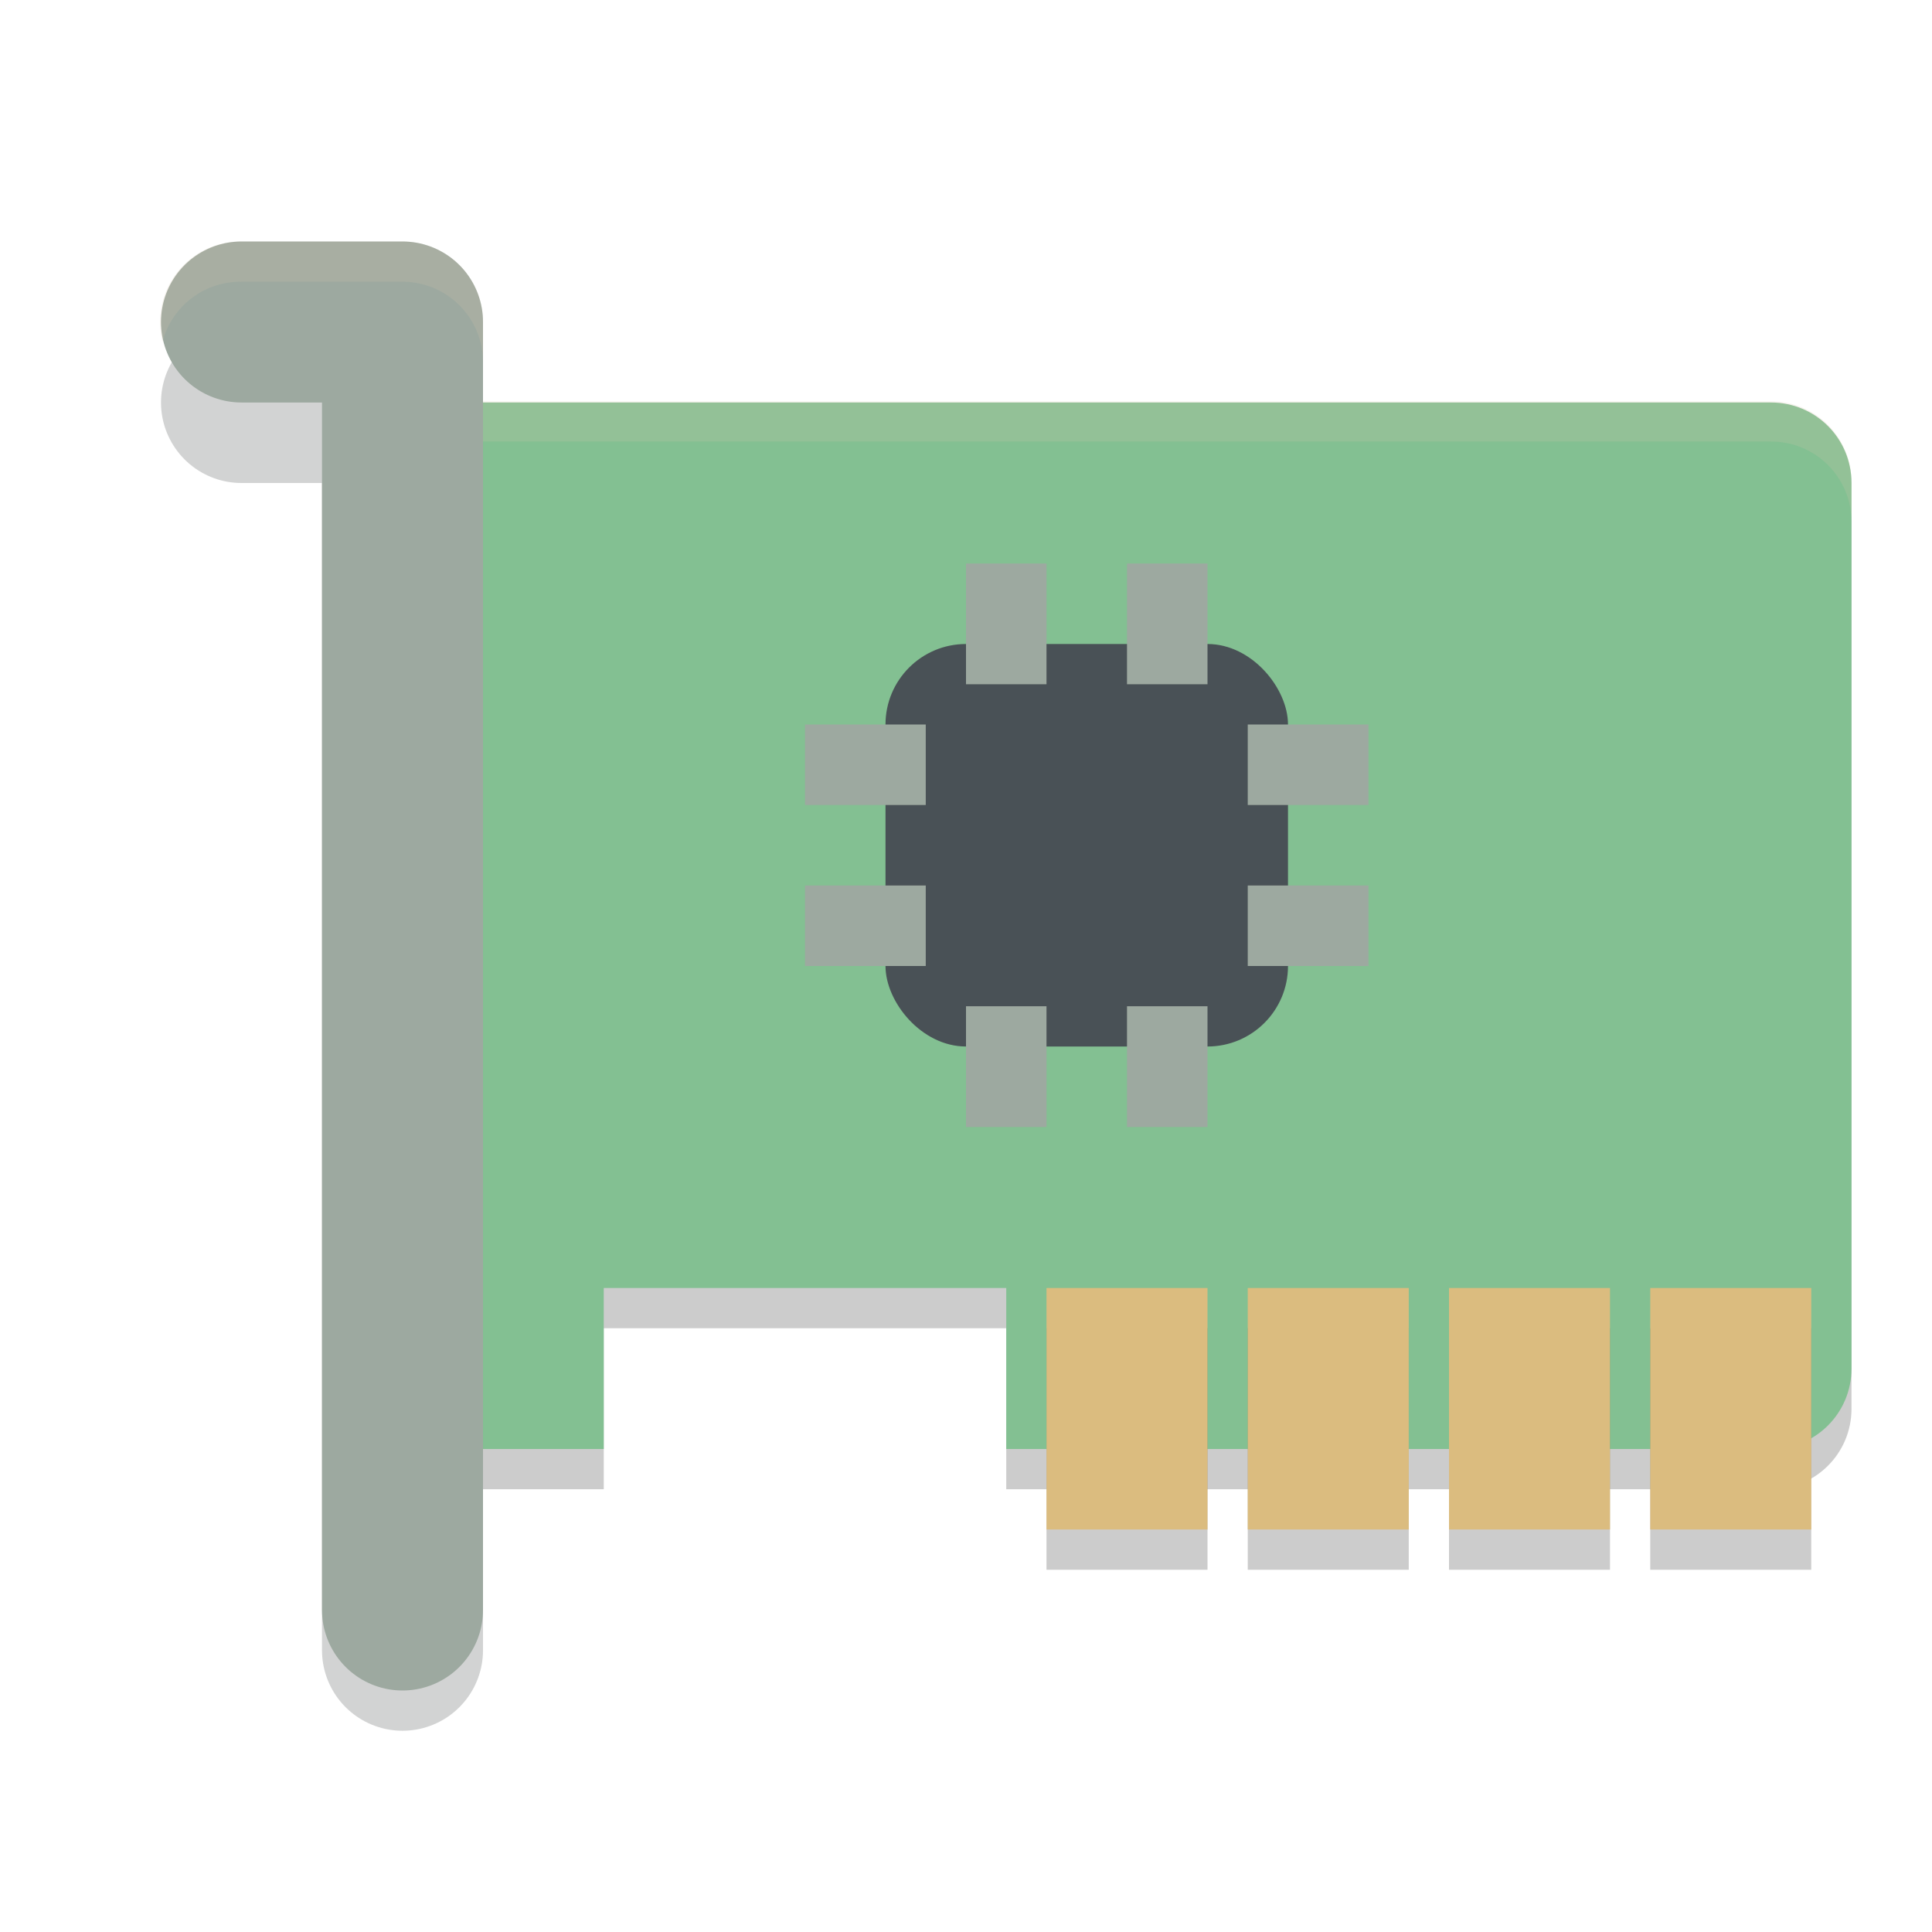 <svg xmlns="http://www.w3.org/2000/svg" width="24" height="24" version="1">
 <path style="opacity:0.2" d="M 6,5.5 C 5.446,5.5 5,5.946 5,6.5 V 17.5 C 5,18.054 5.446,18.5 6,18.5 H 7.5 V 16.5 H 12.5 V 18.5 H 22 C 22.554,18.5 23,18.054 23,17.5 V 6.5 C 23,5.946 22.554,5.5 22,5.5 Z"/>
 <path style="fill:#83c092" d="M 6,5 C 5.446,5 5,5.446 5,6 l 0,11 c 0,0.554 0.446,1 1,1 l 1.5,0 0,-2 5,0 0,2 9.5,0 c 0.554,0 1,-0.446 1,-1 L 23,6 C 23,5.446 22.554,5 22,5 Z"/>
 <path style="opacity:0.2;fill:#d3c6aa" d="m 6,4.985 c -0.554,0 -1,0.446 -1,1 l 0,0.5 c 0,-0.554 0.446,-1 1,-1 l 16,0 c 0.554,0 1,0.446 1,1 l 0,-0.5 c 0,-0.554 -0.446,-1 -1,-1 l -16,0 z"/>
 <g style="opacity:0.2">
  <rect width="2" height="3" x="13" y="16.5"/>
  <rect width="2" height="3" x="15.5" y="16.5"/>
  <rect width="2" height="3" x="18" y="16.5"/>
  <rect width="2" height="3" x="20.5" y="16.5"/>
 </g>
 <g style="fill:#dbbc7f">
  <rect width="2" height="3" x="13" y="16"/>
  <rect width="2" height="3" x="15.5" y="16"/>
  <rect width="2" height="3" x="18" y="16"/>
  <rect width="2" height="3" x="20.5" y="16"/>
 </g>
 <rect style="fill:#495156" width="5" height="5" x="11" y="8" rx="1" ry="1"/>
 <g style="fill:#9da9a0">
  <rect width="1" height="1.5" x="12" y="7"/>
  <rect width="1" height="1.5" x="14" y="7"/>
  <rect width="1" height="1.5" x="12" y="12.5"/>
  <rect width="1" height="1.5" x="14" y="12.5"/>
  <rect width="1" height="1.5" x="9" y="-17" transform="rotate(90)"/>
  <rect width="1" height="1.5" x="11" y="-17" transform="rotate(90)"/>
  <rect width="1" height="1.5" x="9" y="-11.5" transform="rotate(90)"/>
  <rect width="1" height="1.5" x="11" y="-11.5" transform="rotate(90)"/>
 </g>
 <path style="fill:none;stroke:#1e2326;stroke-width:2;stroke-linecap:round;stroke-linejoin:round;opacity:0.2" d="M 3,5 H 5 V 20.5"/>
 <path style="fill:none;stroke:#9da9a0;stroke-width:2;stroke-linecap:round;stroke-linejoin:round" d="M 3,4 H 5 V 20"/>
 <path style="opacity:0.2;fill:#d3c6aa" d="M 3 3 A 1 1 0 0 0 2.019 4.246 A 1 1 0 0 1 3 3.5 L 5 3.5 A 1 1 0 0 1 6 4.5 L 6 4 A 1 1 0 0 0 5 3 L 3 3 z"/>
</svg>
